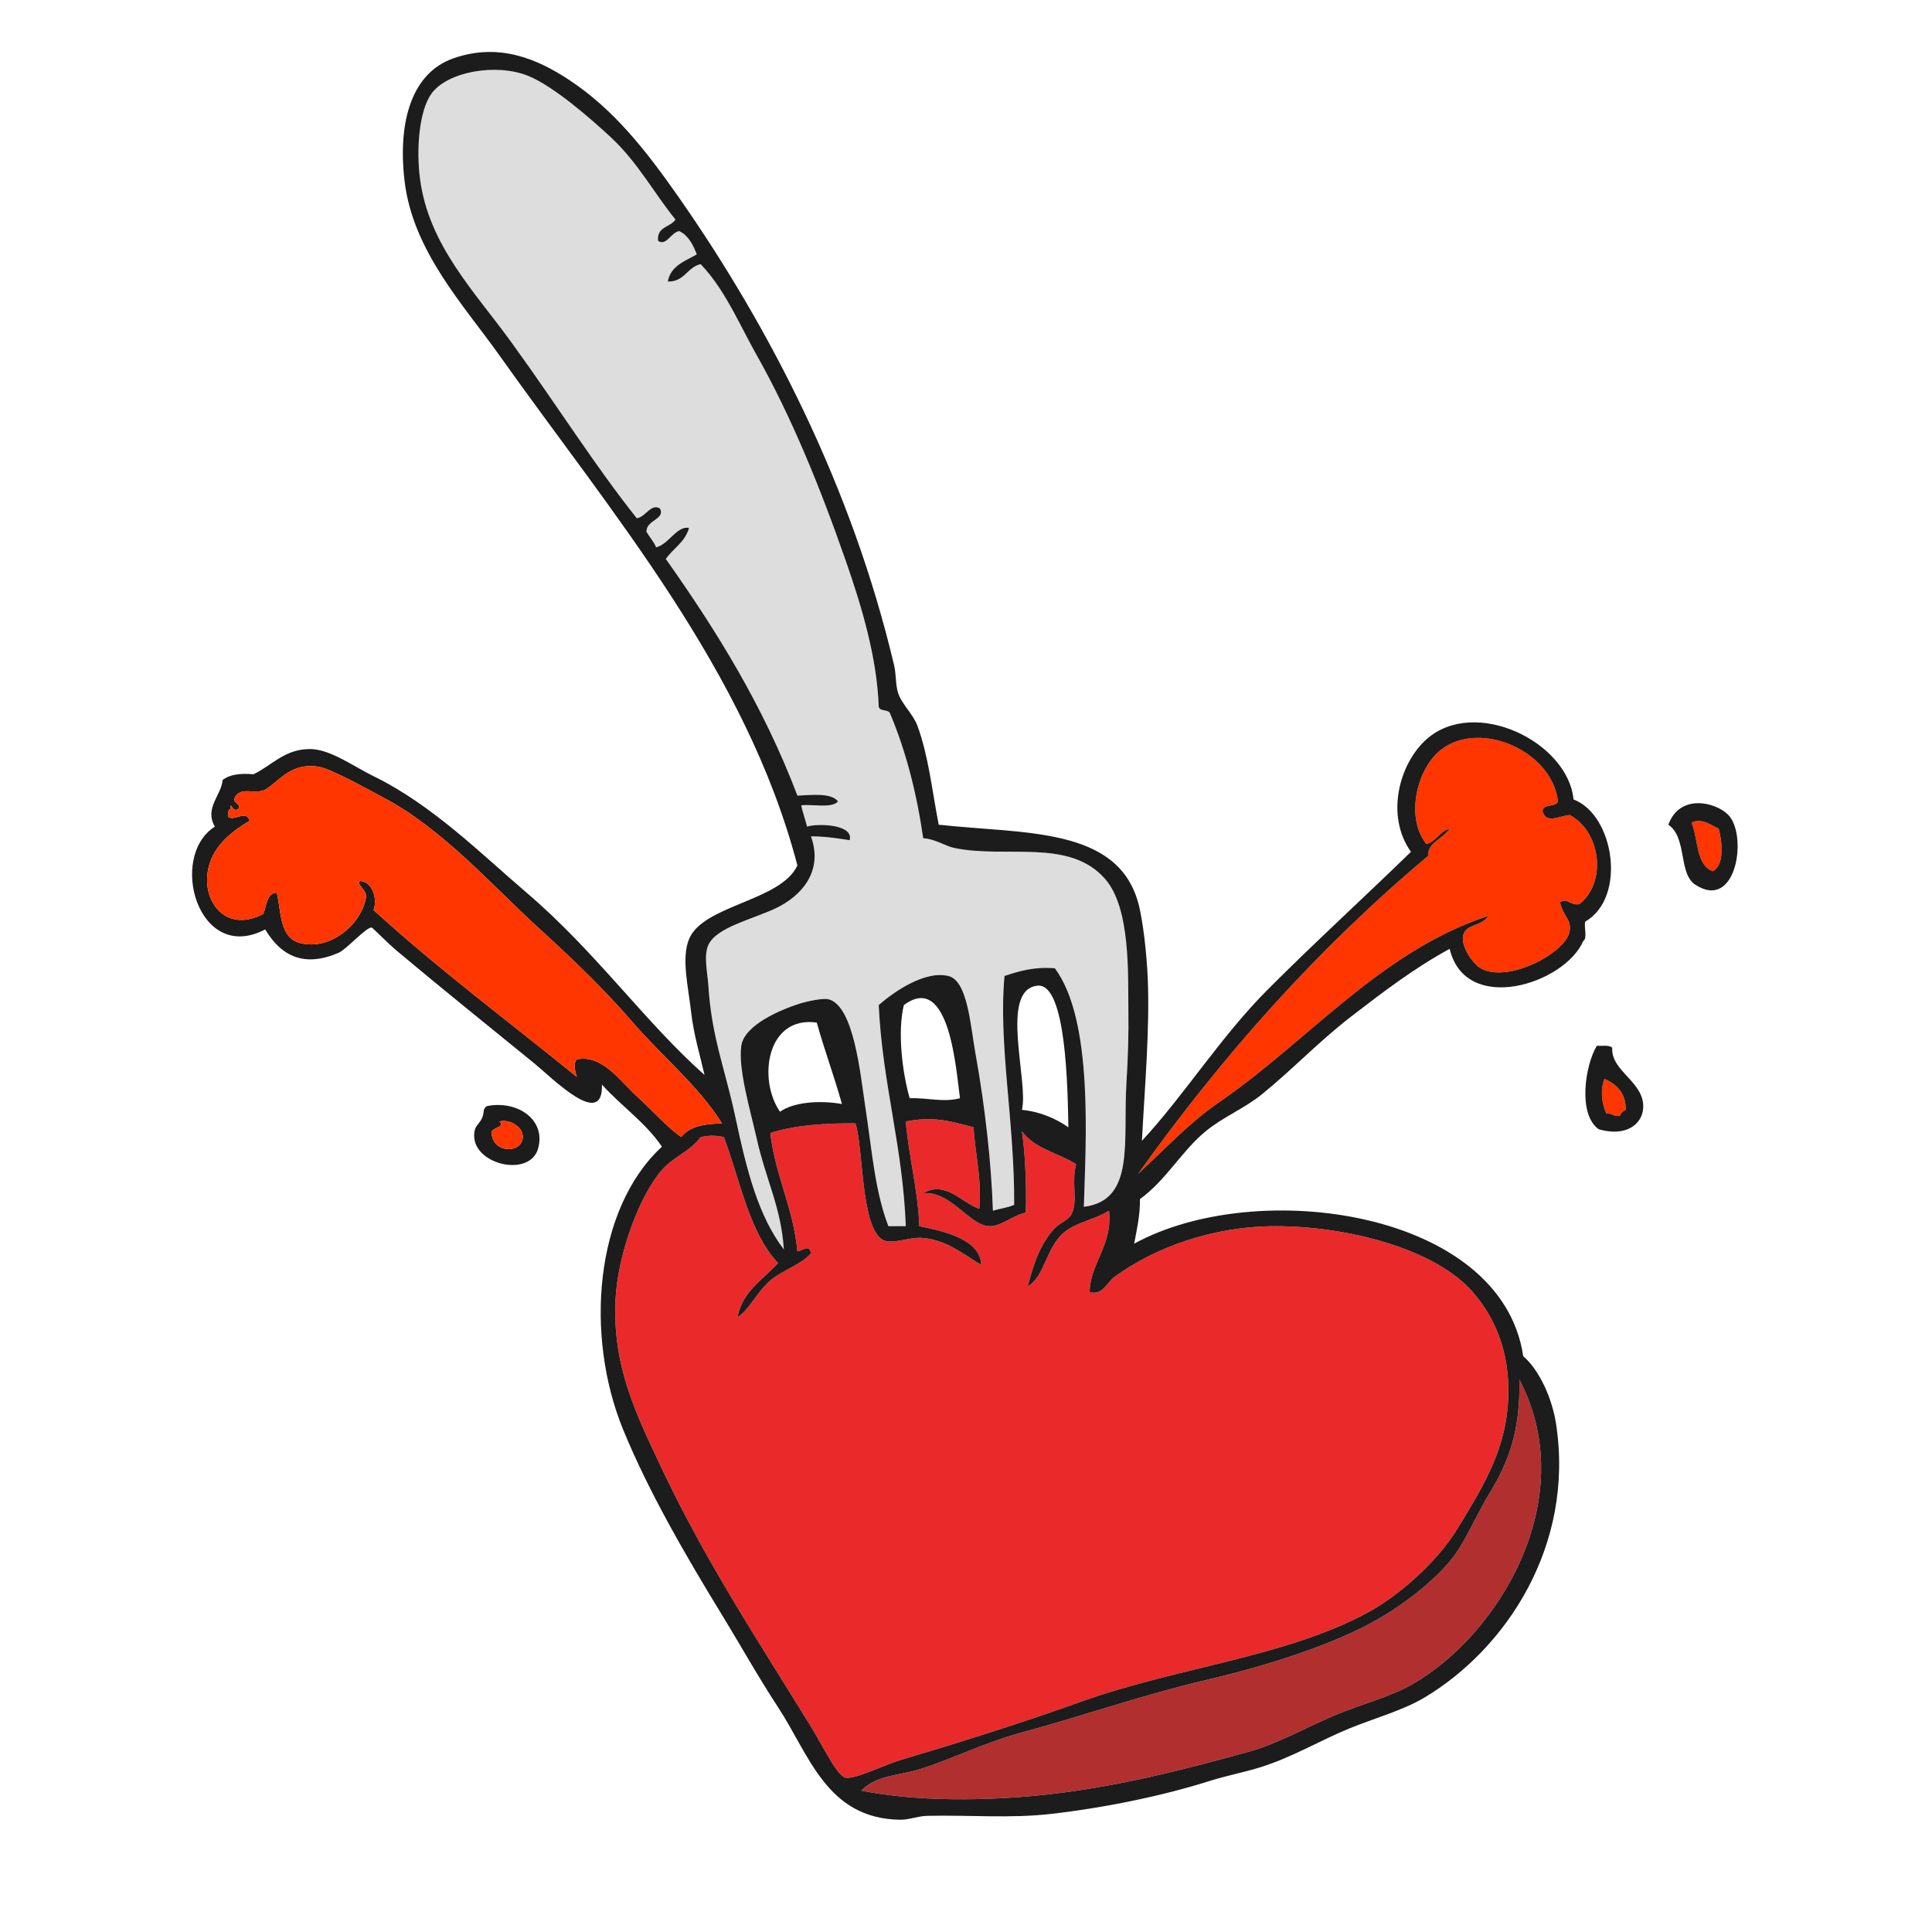 <svg xmlns="http://www.w3.org/2000/svg" xmlns:xlink="http://www.w3.org/1999/xlink" width="400" zoomAndPan="magnify" viewBox="0 0 300 300" height="400" preserveAspectRatio="xMidYMid meet" version="1.0"><defs><clipPath id="346e112481"><path d="M 259.039 124.672 L 269.82 124.672 L 269.82 138.277 L 259.039 138.277 Z M 259.039 124.672 " clip-rule="nonzero"/></clipPath><clipPath id="3373746bcc"><path d="M 29.824 8.07 L 250.16 8.07 L 250.16 282.57 L 29.824 282.57 Z M 29.824 8.07 " clip-rule="nonzero"/></clipPath></defs><path fill="#ff3600" d="M 266.875 128.66 C 267.379 130.527 267.867 134.266 265.977 135.285 C 263.312 134.34 263.734 130.301 262.672 127.754 C 264.152 126.898 265.75 128.188 266.875 128.66 " fill-opacity="1" fill-rule="nonzero"/><g clip-path="url(#346e112481)"><path fill="#1c1c1c" d="M 262.668 127.758 C 263.734 130.301 263.312 134.34 265.977 135.285 C 267.867 134.27 267.379 130.527 266.875 128.66 C 265.75 128.188 264.152 126.898 262.668 127.758 Z M 268.379 126.551 C 271.391 129.66 269.672 141.523 263.27 137.395 C 260.574 135.66 262.016 130.078 259.062 128.059 C 260.805 123.215 266.383 124.496 268.379 126.551 " fill-opacity="1" fill-rule="nonzero"/></g><path fill="#ff3600" d="M 251.551 173.234 C 250.508 173.477 250.395 172.789 249.445 172.934 C 248.676 171.266 248.48 169.176 249.145 167.516 C 250.984 168.383 252.461 169.613 252.453 172.332 C 252.02 172.5 251.719 172.801 251.551 173.234 " fill-opacity="1" fill-rule="nonzero"/><path fill="#1c1c1c" d="M 249.445 172.934 C 250.395 172.789 250.508 173.48 251.551 173.234 C 251.719 172.801 252.02 172.504 252.453 172.332 C 252.457 169.613 250.984 168.383 249.145 167.516 C 248.48 169.176 248.676 171.27 249.445 172.934 Z M 250.348 162.695 C 250.113 166.363 255.371 167.988 255.156 172.031 C 255.02 174.562 252.496 176.586 248.242 175.348 C 244.992 173.039 246.102 165.5 247.945 162.395 C 248.809 162.43 249.91 162.23 250.348 162.695 " fill-opacity="1" fill-rule="nonzero"/><path fill="#ff3600" d="M 223.902 116.312 C 229.988 111.773 241.016 116.645 241.934 124.441 C 241.59 125.406 239.613 124.727 239.527 125.949 C 240.043 127.992 242.148 126.699 243.738 126.551 C 248.496 129.016 249.633 136.941 245.238 140.406 C 243.719 140.613 243.461 139.379 242.234 140.105 C 242.863 142.543 244.035 142.703 243.738 144.621 C 243.23 147.879 234.191 152.785 229.91 150.348 C 228.742 149.68 226.781 146.988 227.207 145.223 C 227.641 143.418 230.027 143.91 231.113 142.215 C 214.379 147.719 203.195 161.605 189.34 171.129 C 184.562 174.41 180.855 178.508 176.719 182.273 C 189.836 163.891 204.656 147.223 221.797 132.875 C 221.578 130.871 224.074 130.27 225.102 128.66 C 223.543 129.105 223.055 130.625 221.496 131.07 C 218.184 127.008 219.941 119.262 223.902 116.312 " fill-opacity="1" fill-rule="nonzero"/><path fill="#b22f2f" d="M 235.922 214.199 C 245.594 232.652 232.797 253.773 219.391 261.484 C 215.812 263.547 211.477 264.586 207.371 266.305 C 202.773 268.227 198.613 270.703 193.848 272.027 C 184.023 274.754 173.477 277.461 162.59 278.652 C 153.285 279.676 142.387 279.777 133.742 278.051 C 136.035 275.648 139.539 275.73 142.758 274.738 C 147.656 273.23 152.859 270.586 158.684 269.016 C 167.797 266.555 177.633 263.137 187.234 260.883 C 197.371 258.504 207.445 255.23 214.285 251.246 C 218.352 248.875 223.457 244.91 226.004 241.305 C 227.742 238.844 229.316 235.125 231.414 231.668 C 234.379 226.781 236.105 221.902 235.922 214.199 " fill-opacity="1" fill-rule="nonzero"/><path fill="#ea2a2a" d="M 228.711 200.645 C 232.461 204.961 234.758 210.812 234.121 218.414 C 233.496 225.836 229.898 231.488 226.305 237.391 C 223.148 242.574 217.215 247.766 212.48 250.344 C 199.648 257.324 183.07 258.824 168 264.195 C 158.98 267.41 150.023 270.266 140.051 273.23 C 137.027 274.133 132.199 276.641 131.035 275.941 C 129.645 275.105 127.863 271.262 125.926 268.109 C 117.598 254.566 109.477 242.332 102.484 227.449 C 98.785 219.574 95.082 212.121 95.574 201.848 C 95.914 194.703 99.344 185.574 102.785 181.668 C 104.633 179.578 107.266 178.73 108.797 176.551 C 110.301 176.289 110.898 176.289 112.402 176.551 C 114.945 183.336 116.309 191.309 120.816 196.129 C 118.492 198.715 115.305 200.441 114.508 204.562 C 116.355 203.391 117.496 200.652 119.617 198.836 C 121.547 197.184 124.273 196.48 125.926 194.621 C 125.66 193.16 124.82 194.141 123.82 194.32 C 123.172 187.441 120.41 182.68 119.617 175.949 C 123.375 174.66 128.602 174.391 132.84 174.441 C 134.09 178.324 133.656 190.547 137.047 192.512 C 138.414 193.305 141.137 192.098 143.059 192.211 C 146.801 192.434 149.461 194.641 152.371 196.43 C 152.234 192.531 146.941 191.242 142.758 190.402 C 142.508 184.531 141.137 179.781 140.652 174.141 C 145.047 173.305 147.488 174.086 151.172 175.043 C 151.438 179.297 152.441 182.809 152.074 187.695 C 149.461 186.887 146.855 183.234 143.355 185.285 C 147.625 184.902 150.512 190.254 153.574 190.402 C 155.391 190.492 157.133 188.77 159.285 188.297 C 159.434 183.797 159.133 178.602 158.684 175.648 C 160.535 178.309 164.316 179.035 167.102 180.766 C 166.363 183.707 167.344 186.188 166.5 188.297 C 166.004 189.527 164.676 189.777 163.793 190.707 C 161.559 193.062 160.48 196.281 159.586 199.742 C 162.234 198.266 162.457 193.57 165.297 191.309 C 167.289 189.719 169.977 189.414 172.207 187.996 C 172.805 193.363 169.227 196.227 169.203 200.645 C 171.266 201.18 171.812 199.18 173.109 198.234 C 179.273 193.754 188.238 190.406 198.055 190.402 C 209.301 190.402 222.863 193.922 228.711 200.645 " fill-opacity="1" fill-rule="nonzero"/><path fill="#dddddd" d="M 171.609 136.492 C 175.605 141.07 175.133 151.418 175.215 156.973 C 175.266 160.535 175.164 164.141 174.914 168.117 C 174.344 177.117 176.352 186.395 168.301 187.395 C 168.586 177.344 169.828 158.426 163.793 150.348 C 160.535 150.094 158.234 150.797 155.98 151.551 C 155 162.078 157.559 174.23 157.48 187.09 C 156.512 187.523 155.254 187.668 154.176 187.996 C 153.938 180.555 152.945 171.742 151.473 163.598 C 150.691 159.281 150.27 152.273 147.262 151.551 C 143.535 150.656 138.684 154.105 136.445 156.07 C 137.031 168.332 140.191 178.016 140.652 190.402 L 137.949 190.402 C 136.719 187.211 136.066 183.777 135.508 180 C 135.246 178.211 135.004 176.344 134.73 174.391 C 134.637 173.738 134.543 173.074 134.445 172.406 C 134.41 172.18 134.375 171.957 134.344 171.73 C 133.609 166.941 132.617 156.125 128.629 155.164 C 127.773 154.957 125.355 155.484 124.422 155.766 C 121.418 156.684 115.566 159.109 115.105 162.395 C 114.605 165.996 116.438 172.109 117.512 176.852 C 119.023 183.523 121.262 187.367 121.719 194.02 C 117.762 188.809 115.988 181.906 114.207 173.539 C 112.598 165.98 110.496 161.086 109.996 153.055 C 109.879 151.098 109.223 148.43 109.996 146.734 C 111.27 143.953 116.914 142.742 120.52 141.008 C 124.285 139.195 127.922 135.445 125.926 129.863 C 128.625 129.887 130.562 130.277 131.938 130.465 C 132.633 127.957 126.859 127.832 125.324 128.359 C 125.051 127.227 124.645 126.23 124.422 125.047 C 126.328 124.848 129.141 125.559 130.133 124.445 C 129.078 123.086 126.18 123.441 123.82 123.539 C 118.582 109.715 111.285 97.953 103.387 86.793 C 104.543 85.145 106.387 84.18 106.992 81.977 C 105.109 81.598 103.887 84.48 101.883 84.988 C 101.504 84.062 100.859 83.402 100.383 82.578 C 100.324 80.738 103.355 80.645 102.484 78.961 C 101.102 78.09 100.234 80.312 98.879 80.469 C 92.191 72.055 86.84 63.414 79.344 53.062 C 73.695 45.258 66.57 38.09 65.219 27.762 C 64.625 23.215 65.059 17.188 67.023 14.508 C 69.492 11.137 77.055 9.758 82.051 11.797 C 85.98 13.402 91.746 18.422 94.973 21.438 C 99.074 25.273 101.777 30.309 104.887 34.086 C 104.109 35.312 101.949 35.156 102.184 37.398 C 103.488 38.289 104.211 36.023 105.492 35.895 C 106.895 36.594 107.617 37.98 108.195 39.508 C 106.336 40.555 104.148 41.273 103.688 43.723 C 106.336 43.77 106.676 41.496 108.797 41.012 C 109.852 42.121 110.781 43.328 111.637 44.605 C 111.777 44.816 111.918 45.035 112.055 45.25 C 112.102 45.32 112.148 45.395 112.191 45.469 C 112.285 45.609 112.375 45.758 112.465 45.906 C 112.508 45.977 112.555 46.051 112.598 46.125 C 112.73 46.348 112.863 46.57 112.996 46.793 C 113.082 46.941 113.168 47.09 113.254 47.242 C 113.684 47.996 114.102 48.758 114.512 49.535 C 114.594 49.691 114.676 49.844 114.758 50 C 115.168 50.777 115.574 51.562 115.988 52.348 C 116.152 52.66 116.316 52.977 116.484 53.289 C 116.738 53.762 116.992 54.23 117.25 54.699 C 117.336 54.855 117.426 55.016 117.512 55.168 C 122.922 64.797 127.332 75.613 131.336 87.098 C 133.84 94.27 136.172 102.121 136.445 109.684 C 136.543 110.59 138.098 110.039 138.246 110.891 C 140.656 116.609 142.328 123.062 143.355 130.164 C 145.254 130.273 146.801 131.391 148.168 131.672 C 156.27 133.352 166.047 130.117 171.609 136.492 " fill-opacity="1" fill-rule="nonzero"/><path fill="#1c1c1c" d="M 116.484 53.289 C 116.738 53.762 116.992 54.234 117.25 54.699 C 116.992 54.234 116.738 53.762 116.484 53.289 " fill-opacity="1" fill-rule="nonzero"/><path fill="#1c1c1c" d="M 115.988 52.348 C 116.152 52.66 116.32 52.977 116.484 53.289 C 116.316 52.977 116.152 52.66 115.988 52.348 " fill-opacity="1" fill-rule="nonzero"/><path fill="#1c1c1c" d="M 114.758 50 C 115.168 50.777 115.574 51.562 115.988 52.348 C 115.574 51.562 115.168 50.777 114.758 50 " fill-opacity="1" fill-rule="nonzero"/><path fill="#1c1c1c" d="M 113.254 47.242 C 113.684 47.992 114.102 48.758 114.512 49.531 C 114.102 48.758 113.684 47.992 113.254 47.242 " fill-opacity="1" fill-rule="nonzero"/><path fill="#1c1c1c" d="M 112.996 46.793 C 113.082 46.941 113.168 47.09 113.254 47.242 C 113.168 47.09 113.082 46.941 112.996 46.793 " fill-opacity="1" fill-rule="nonzero"/><path fill="#1c1c1c" d="M 112.598 46.125 C 112.734 46.348 112.863 46.566 112.996 46.793 C 112.863 46.566 112.73 46.348 112.598 46.125 " fill-opacity="1" fill-rule="nonzero"/><path fill="#1c1c1c" d="M 112.191 45.469 C 112.285 45.613 112.375 45.758 112.465 45.906 C 112.375 45.758 112.285 45.613 112.191 45.469 " fill-opacity="1" fill-rule="nonzero"/><path fill="#1c1c1c" d="M 111.637 44.605 C 111.777 44.82 111.918 45.035 112.055 45.25 C 111.918 45.035 111.777 44.82 111.637 44.605 " fill-opacity="1" fill-rule="nonzero"/><path fill="#1c1c1c" d="M 76.336 175.945 C 76.484 178.949 80.688 179.227 81.148 176.852 C 81.48 175.145 79.246 173.703 77.539 174.141 C 78.648 175.074 76.238 175.023 76.336 175.945 Z M 75.738 171.73 C 80.371 170.863 84.824 173.867 83.551 178.355 C 82.293 182.793 73.875 180.949 73.633 176.547 C 73.508 174.285 74.965 174.758 75.137 172.332 C 75.27 172.062 75.402 171.793 75.738 171.73 " fill-opacity="1" fill-rule="nonzero"/><path fill="#ff3600" d="M 81.148 176.852 C 80.688 179.227 76.484 178.949 76.336 175.945 C 76.238 175.023 78.648 175.074 77.539 174.141 C 79.246 173.703 81.48 175.145 81.148 176.852 " fill-opacity="1" fill-rule="nonzero"/><g clip-path="url(#3373746bcc)"><path fill="#1c1c1c" d="M 35.465 126.852 C 36.441 127.566 38.238 125.637 38.773 127.457 C 35.699 129.273 32.273 131.902 32.16 136.492 C 32.055 140.711 35.496 144.719 40.875 141.914 C 41.441 140.672 41.312 138.738 42.98 138.598 C 43.676 141.594 43.395 145.598 46.586 146.43 C 51.246 147.645 56.02 143.602 56.805 139.504 C 57.133 138.156 55.254 137.461 55.902 136.793 C 57.863 136.895 58.645 139.59 58.008 141.309 C 68.02 150.449 79.004 158.617 89.562 167.215 C 89.332 166.5 88.969 165.133 89.562 164.504 C 93.504 163.664 96.355 167.941 98.879 170.223 C 101.574 172.664 103.559 175.035 105.793 176.551 C 107.176 174.742 109.684 174.52 112.102 174.441 C 108.492 168.633 102.953 164.188 98.277 158.781 C 93.844 153.648 88.938 148.922 83.551 144.02 C 76.562 137.66 68.652 128.609 59.508 123.84 C 57.297 122.688 51.332 119.277 49.289 119.023 C 45.188 118.508 43.688 121.004 41.176 122.637 C 39.465 123.375 37.711 122.203 36.668 123.539 C 36.637 123.578 36.609 123.617 36.586 123.652 C 36.574 123.672 36.559 123.691 36.551 123.707 C 36.516 123.762 36.488 123.816 36.465 123.863 C 36.453 123.887 36.445 123.906 36.438 123.93 C 36.426 123.957 36.418 123.984 36.41 124.012 C 36.406 124.031 36.402 124.055 36.398 124.074 C 36.332 124.465 36.664 124.664 36.906 124.875 C 36.93 124.895 36.949 124.914 36.973 124.934 C 37.156 125.113 37.25 125.312 36.969 125.648 C 35.961 126.219 35.871 124.172 35.77 125.648 C 35.32 125.703 35.492 126.375 35.465 126.852 Z M 169.203 200.645 C 169.223 196.227 172.805 193.363 172.207 187.996 C 169.977 189.414 167.289 189.719 165.297 191.309 C 162.457 193.57 162.234 198.266 159.586 199.742 C 160.48 196.281 161.559 193.062 163.793 190.707 C 164.676 189.777 166.004 189.527 166.5 188.297 C 167.344 186.188 166.359 183.707 167.098 180.766 C 164.316 179.035 160.535 178.309 158.684 175.648 C 159.133 178.602 159.434 183.797 159.285 188.297 C 157.133 188.77 155.391 190.492 153.574 190.402 C 150.512 190.254 147.625 184.902 143.355 185.285 C 146.855 183.234 149.461 186.887 152.074 187.695 C 152.441 182.809 151.434 179.297 151.172 175.043 C 147.488 174.086 145.047 173.305 140.652 174.141 C 141.137 179.781 142.508 184.531 142.758 190.402 C 146.941 191.242 152.234 192.531 152.371 196.43 C 149.461 194.641 146.801 192.434 143.059 192.211 C 141.137 192.098 138.414 193.305 137.047 192.512 C 133.656 190.547 134.09 178.324 132.84 174.441 C 128.602 174.391 123.375 174.664 119.613 175.949 C 120.41 182.68 123.172 187.441 123.82 194.32 C 124.82 194.141 125.66 193.16 125.926 194.621 C 124.273 196.48 121.547 197.184 119.613 198.836 C 117.496 200.652 116.355 203.391 114.508 204.562 C 115.305 200.441 118.492 198.715 120.816 196.129 C 116.309 191.309 114.945 183.34 112.402 176.551 C 110.898 176.289 110.301 176.289 108.797 176.551 C 107.266 178.73 104.633 179.578 102.785 181.668 C 99.344 185.574 95.914 194.703 95.574 201.848 C 95.082 212.121 98.785 219.574 102.484 227.449 C 109.477 242.332 117.594 254.566 125.926 268.113 C 127.863 271.262 129.645 275.105 131.035 275.941 C 132.199 276.641 137.027 274.133 140.051 273.23 C 150.023 270.266 158.98 267.414 168 264.195 C 183.07 258.824 199.648 257.324 212.48 250.344 C 217.215 247.766 223.145 242.574 226.305 237.391 C 229.898 231.488 233.496 225.836 234.121 218.414 C 234.758 210.812 232.461 204.961 228.711 200.645 C 222.863 193.922 209.301 190.402 198.055 190.402 C 188.238 190.406 179.273 193.754 173.109 198.234 C 171.812 199.18 171.262 201.18 169.203 200.645 Z M 163.793 150.348 C 169.828 158.426 168.586 177.344 168.301 187.395 C 176.352 186.395 174.344 177.117 174.914 168.117 C 175.164 164.141 175.266 160.535 175.215 156.973 C 175.133 151.418 175.605 141.07 171.609 136.492 C 166.047 130.117 156.27 133.352 148.168 131.672 C 146.801 131.391 145.254 130.273 143.355 130.164 C 142.328 123.062 140.656 116.609 138.25 110.891 C 138.098 110.039 136.543 110.59 136.445 109.684 C 136.172 102.121 133.84 94.27 131.336 87.098 C 127.332 75.613 122.922 64.793 117.512 55.168 C 117.426 55.012 117.336 54.855 117.25 54.703 C 116.992 54.23 116.738 53.762 116.484 53.289 C 116.32 52.977 116.152 52.66 115.988 52.348 C 115.574 51.562 115.168 50.777 114.758 50 C 114.676 49.844 114.594 49.691 114.512 49.535 C 114.102 48.758 113.684 47.992 113.254 47.242 C 113.168 47.09 113.082 46.941 112.996 46.793 C 112.863 46.57 112.734 46.348 112.598 46.125 C 112.555 46.051 112.508 45.977 112.465 45.902 C 112.375 45.758 112.285 45.609 112.191 45.465 C 112.148 45.395 112.102 45.324 112.055 45.25 C 111.918 45.035 111.777 44.816 111.637 44.605 C 110.781 43.328 109.852 42.117 108.797 41.016 C 106.676 41.496 106.336 43.77 103.688 43.723 C 104.148 41.273 106.336 40.555 108.195 39.508 C 107.617 37.98 106.895 36.594 105.492 35.891 C 104.211 36.023 103.488 38.289 102.184 37.398 C 101.949 35.156 104.109 35.312 104.887 34.086 C 101.777 30.309 99.074 25.273 94.973 21.438 C 91.746 18.422 85.98 13.402 82.051 11.797 C 77.055 9.758 69.492 11.137 67.023 14.508 C 65.059 17.191 64.625 23.215 65.219 27.762 C 66.57 38.09 73.695 45.262 79.344 53.062 C 86.84 63.414 92.191 72.055 98.879 80.469 C 100.234 80.312 101.102 78.09 102.484 78.965 C 103.355 80.645 100.324 80.738 100.383 82.578 C 100.859 83.402 101.504 84.066 101.883 84.988 C 103.887 84.48 105.109 81.598 106.992 81.977 C 106.387 84.18 104.543 85.145 103.387 86.793 C 111.285 97.953 118.582 109.715 123.82 123.539 C 126.18 123.441 129.078 123.086 130.133 124.445 C 129.141 125.559 126.328 124.848 124.422 125.047 C 124.645 126.23 125.051 127.227 125.324 128.359 C 126.859 127.832 132.633 127.957 131.938 130.465 C 130.562 130.277 128.625 129.887 125.926 129.863 C 127.922 135.445 124.285 139.195 120.52 141.008 C 116.914 142.742 111.27 143.953 109.996 146.734 C 109.223 148.43 109.879 151.098 109.996 153.055 C 110.496 161.086 112.598 165.98 114.207 173.539 C 115.988 181.906 117.762 188.809 121.719 194.02 C 121.262 187.367 119.027 183.523 117.512 176.852 C 116.438 172.109 114.605 165.996 115.105 162.395 C 115.566 159.109 121.418 156.684 124.422 155.766 C 125.355 155.484 127.773 154.957 128.629 155.164 C 132.617 156.125 133.609 166.941 134.344 171.73 C 134.375 171.957 134.41 172.18 134.445 172.406 C 134.543 173.074 134.637 173.738 134.73 174.391 C 135.004 176.344 135.246 178.211 135.508 180 C 136.066 183.777 136.719 187.211 137.949 190.402 L 140.652 190.402 C 140.191 178.016 137.031 168.332 136.445 156.07 C 138.684 154.105 143.535 150.656 147.262 151.551 C 150.27 152.273 150.691 159.281 151.473 163.598 C 152.945 171.742 153.938 180.555 154.176 187.996 C 155.254 187.668 156.512 187.523 157.48 187.09 C 157.559 174.23 155 162.078 155.98 151.551 C 158.234 150.797 160.535 150.094 163.793 150.348 Z M 231.113 142.215 C 230.027 143.91 227.641 143.418 227.207 145.227 C 226.781 146.988 228.742 149.68 229.91 150.348 C 234.191 152.785 243.23 147.879 243.734 144.621 C 244.035 142.707 242.863 142.543 242.23 140.105 C 243.461 139.379 243.719 140.617 245.238 140.406 C 249.633 136.941 248.496 129.016 243.734 126.551 C 242.145 126.699 240.043 127.992 239.527 125.949 C 239.613 124.73 241.59 125.406 241.93 124.445 C 241.016 116.648 229.988 111.777 223.902 116.312 C 219.941 119.262 218.184 127.008 221.496 131.07 C 223.055 130.625 223.543 129.105 225.102 128.66 C 224.074 130.27 221.578 130.871 221.797 132.875 C 204.656 147.223 189.832 163.895 176.719 182.273 C 180.855 178.508 184.562 174.41 189.34 171.129 C 203.195 161.605 214.379 147.719 231.113 142.215 Z M 244.336 124.141 C 250.66 126.512 252.648 139.387 246.141 143.117 C 245.949 144.031 246.523 145.711 245.84 146.129 C 242.969 152.789 227.578 157.707 225.102 147.336 C 219.566 150.348 214.668 154.105 209.773 157.875 C 204.859 161.66 200.688 166.078 195.949 169.922 C 193.277 172.094 189.91 173.453 187.234 175.648 C 183.48 178.723 181.105 183.23 177.016 186.188 C 177.031 188.812 176.523 190.914 176.113 193.117 C 195.246 182.637 233.188 187.988 236.523 210.582 C 239.105 212.809 241.043 217.258 241.629 221.125 C 244.516 240.039 233.844 256.035 221.195 263.594 C 217.855 265.59 213.43 266.793 209.477 268.414 C 204.965 270.262 200.656 272.883 195.648 274.438 C 193.145 275.215 190.359 275.746 187.836 276.547 C 180.867 278.75 172.008 280.656 163.191 281.664 C 156.875 282.391 150.512 281.812 143.957 281.965 C 142.52 282 141.117 282.594 139.75 282.57 C 128.359 282.379 125.695 272.531 120.816 265.098 C 117.711 260.363 114.832 255.211 112.402 251.246 C 106.406 241.457 100.727 231.645 96.777 222.031 C 90.789 207.465 92.285 187.738 102.785 178.055 C 100.23 174.289 96.461 171.742 93.469 168.418 C 93.684 175.477 85.719 167.359 82.949 165.105 C 75.379 158.941 69.258 154.031 61.613 147.637 C 60.273 146.516 57.828 144.023 57.703 144.02 C 56.836 143.984 53.793 147.418 52.598 147.938 C 47.402 150.191 43.77 148.652 41.176 144.32 C 30.77 149.793 26.047 133.008 33.363 128.359 C 31.691 125.453 34.395 123.473 34.566 121.129 C 35.609 120.27 37.285 120.043 39.375 120.227 C 42.336 118.766 44.203 116.336 48.09 116.312 C 51.242 116.293 54.906 119.016 58.008 120.527 C 67.141 124.984 74.773 132.648 81.75 138.598 C 92.59 147.848 100.199 158.781 109.398 166.914 C 108.719 163.918 107.699 160.656 107.293 156.973 C 106.891 153.32 105.77 148.82 106.992 145.828 C 109.176 140.504 121.246 139.945 123.82 134.383 C 115.859 103.969 94.824 79.543 77.539 55.168 C 72.047 47.422 64.09 39.004 62.816 28.062 C 61.734 18.785 63.992 11.344 70.328 9.086 C 77.602 6.496 83.672 9.316 88.359 12.398 C 95.379 17.02 100.418 23.508 105.492 30.773 C 119.43 50.734 132.289 75.543 138.848 103.359 C 139.16 104.68 139.039 106.277 139.449 107.578 C 140.016 109.352 141.781 110.863 142.457 112.695 C 144.184 117.395 144.703 122.605 145.762 128.059 C 159.043 129.516 173.414 128.383 176.719 140.105 C 177.488 142.844 178.062 148.172 178.219 151.852 C 178.562 159.793 177.727 169.164 177.316 177.152 C 184 169.93 189.52 161.008 196.852 153.66 C 204.141 146.352 211.836 139.336 219.09 132.273 C 215.109 126.66 217.254 118.59 221.496 114.805 C 228.973 108.137 243.469 115.168 244.336 124.141 Z M 219.391 261.484 C 232.797 253.773 245.594 232.652 235.922 214.199 C 236.105 221.902 234.379 226.781 231.414 231.668 C 229.316 235.125 227.742 238.844 226.004 241.305 C 223.457 244.91 218.352 248.875 214.281 251.246 C 207.445 255.23 197.371 258.504 187.234 260.883 C 177.633 263.137 167.797 266.555 158.684 269.016 C 152.859 270.586 147.656 273.23 142.758 274.738 C 139.539 275.73 136.035 275.648 133.742 278.051 C 142.387 279.777 153.285 279.676 162.59 278.652 C 173.477 277.461 184.023 274.754 193.848 272.027 C 198.613 270.703 202.773 268.227 207.371 266.305 C 211.477 264.586 215.812 263.547 219.391 261.484 Z M 165.898 175.043 C 165.785 169.211 165.605 152.566 161.09 153.055 C 155.105 153.703 159.773 167.965 158.684 172.332 C 161.668 172.656 163.934 173.699 165.898 175.043 Z M 149.066 170.527 C 148.496 166.602 147.523 150.734 140.352 156.07 C 139.32 160.242 140.129 166.629 141.254 170.527 C 144.051 170.445 146.52 171.223 149.066 170.527 Z M 130.734 171.43 C 129.535 167.113 128.027 163.098 126.828 158.781 C 119 157.707 117.656 167.633 121.117 172.633 C 123.262 171.102 127.352 170.828 130.734 171.43 " fill-opacity="1" fill-rule="nonzero"/></g><path fill="#ff3600" d="M 36.668 123.539 C 37.711 122.203 39.465 123.375 41.176 122.637 C 43.688 121.008 45.188 118.508 49.289 119.023 C 51.332 119.277 57.297 122.688 59.508 123.84 C 68.652 128.609 76.562 137.664 83.551 144.02 C 88.938 148.922 93.844 153.648 98.277 158.781 C 102.953 164.188 108.492 168.633 112.102 174.441 C 109.68 174.52 107.176 174.746 105.793 176.551 C 103.559 175.035 101.574 172.664 98.879 170.223 C 96.355 167.941 93.5 163.664 89.562 164.504 C 88.969 165.133 89.332 166.5 89.562 167.215 C 79.004 158.617 68.02 150.449 58.008 141.309 C 58.645 139.59 57.863 136.895 55.902 136.793 C 55.254 137.461 57.133 138.156 56.805 139.504 C 56.02 143.602 51.246 147.645 46.586 146.43 C 43.395 145.598 43.676 141.594 42.98 138.598 C 41.312 138.738 41.441 140.672 40.875 141.914 C 35.496 144.719 32.055 140.711 32.16 136.492 C 32.273 131.902 35.699 129.273 38.773 127.457 C 38.238 125.637 36.441 127.566 35.465 126.852 C 35.492 126.375 35.32 125.703 35.77 125.648 C 35.871 124.172 35.961 126.219 36.969 125.648 C 37.25 125.312 37.156 125.113 36.973 124.934 C 36.949 124.914 36.93 124.895 36.906 124.875 C 36.664 124.664 36.332 124.465 36.398 124.074 C 36.402 124.055 36.406 124.035 36.41 124.012 C 36.418 123.984 36.426 123.957 36.438 123.93 C 36.445 123.91 36.453 123.887 36.465 123.863 C 36.488 123.816 36.516 123.762 36.551 123.707 C 36.559 123.691 36.574 123.672 36.586 123.652 C 36.609 123.617 36.637 123.578 36.668 123.539 " fill-opacity="1" fill-rule="nonzero"/></svg>